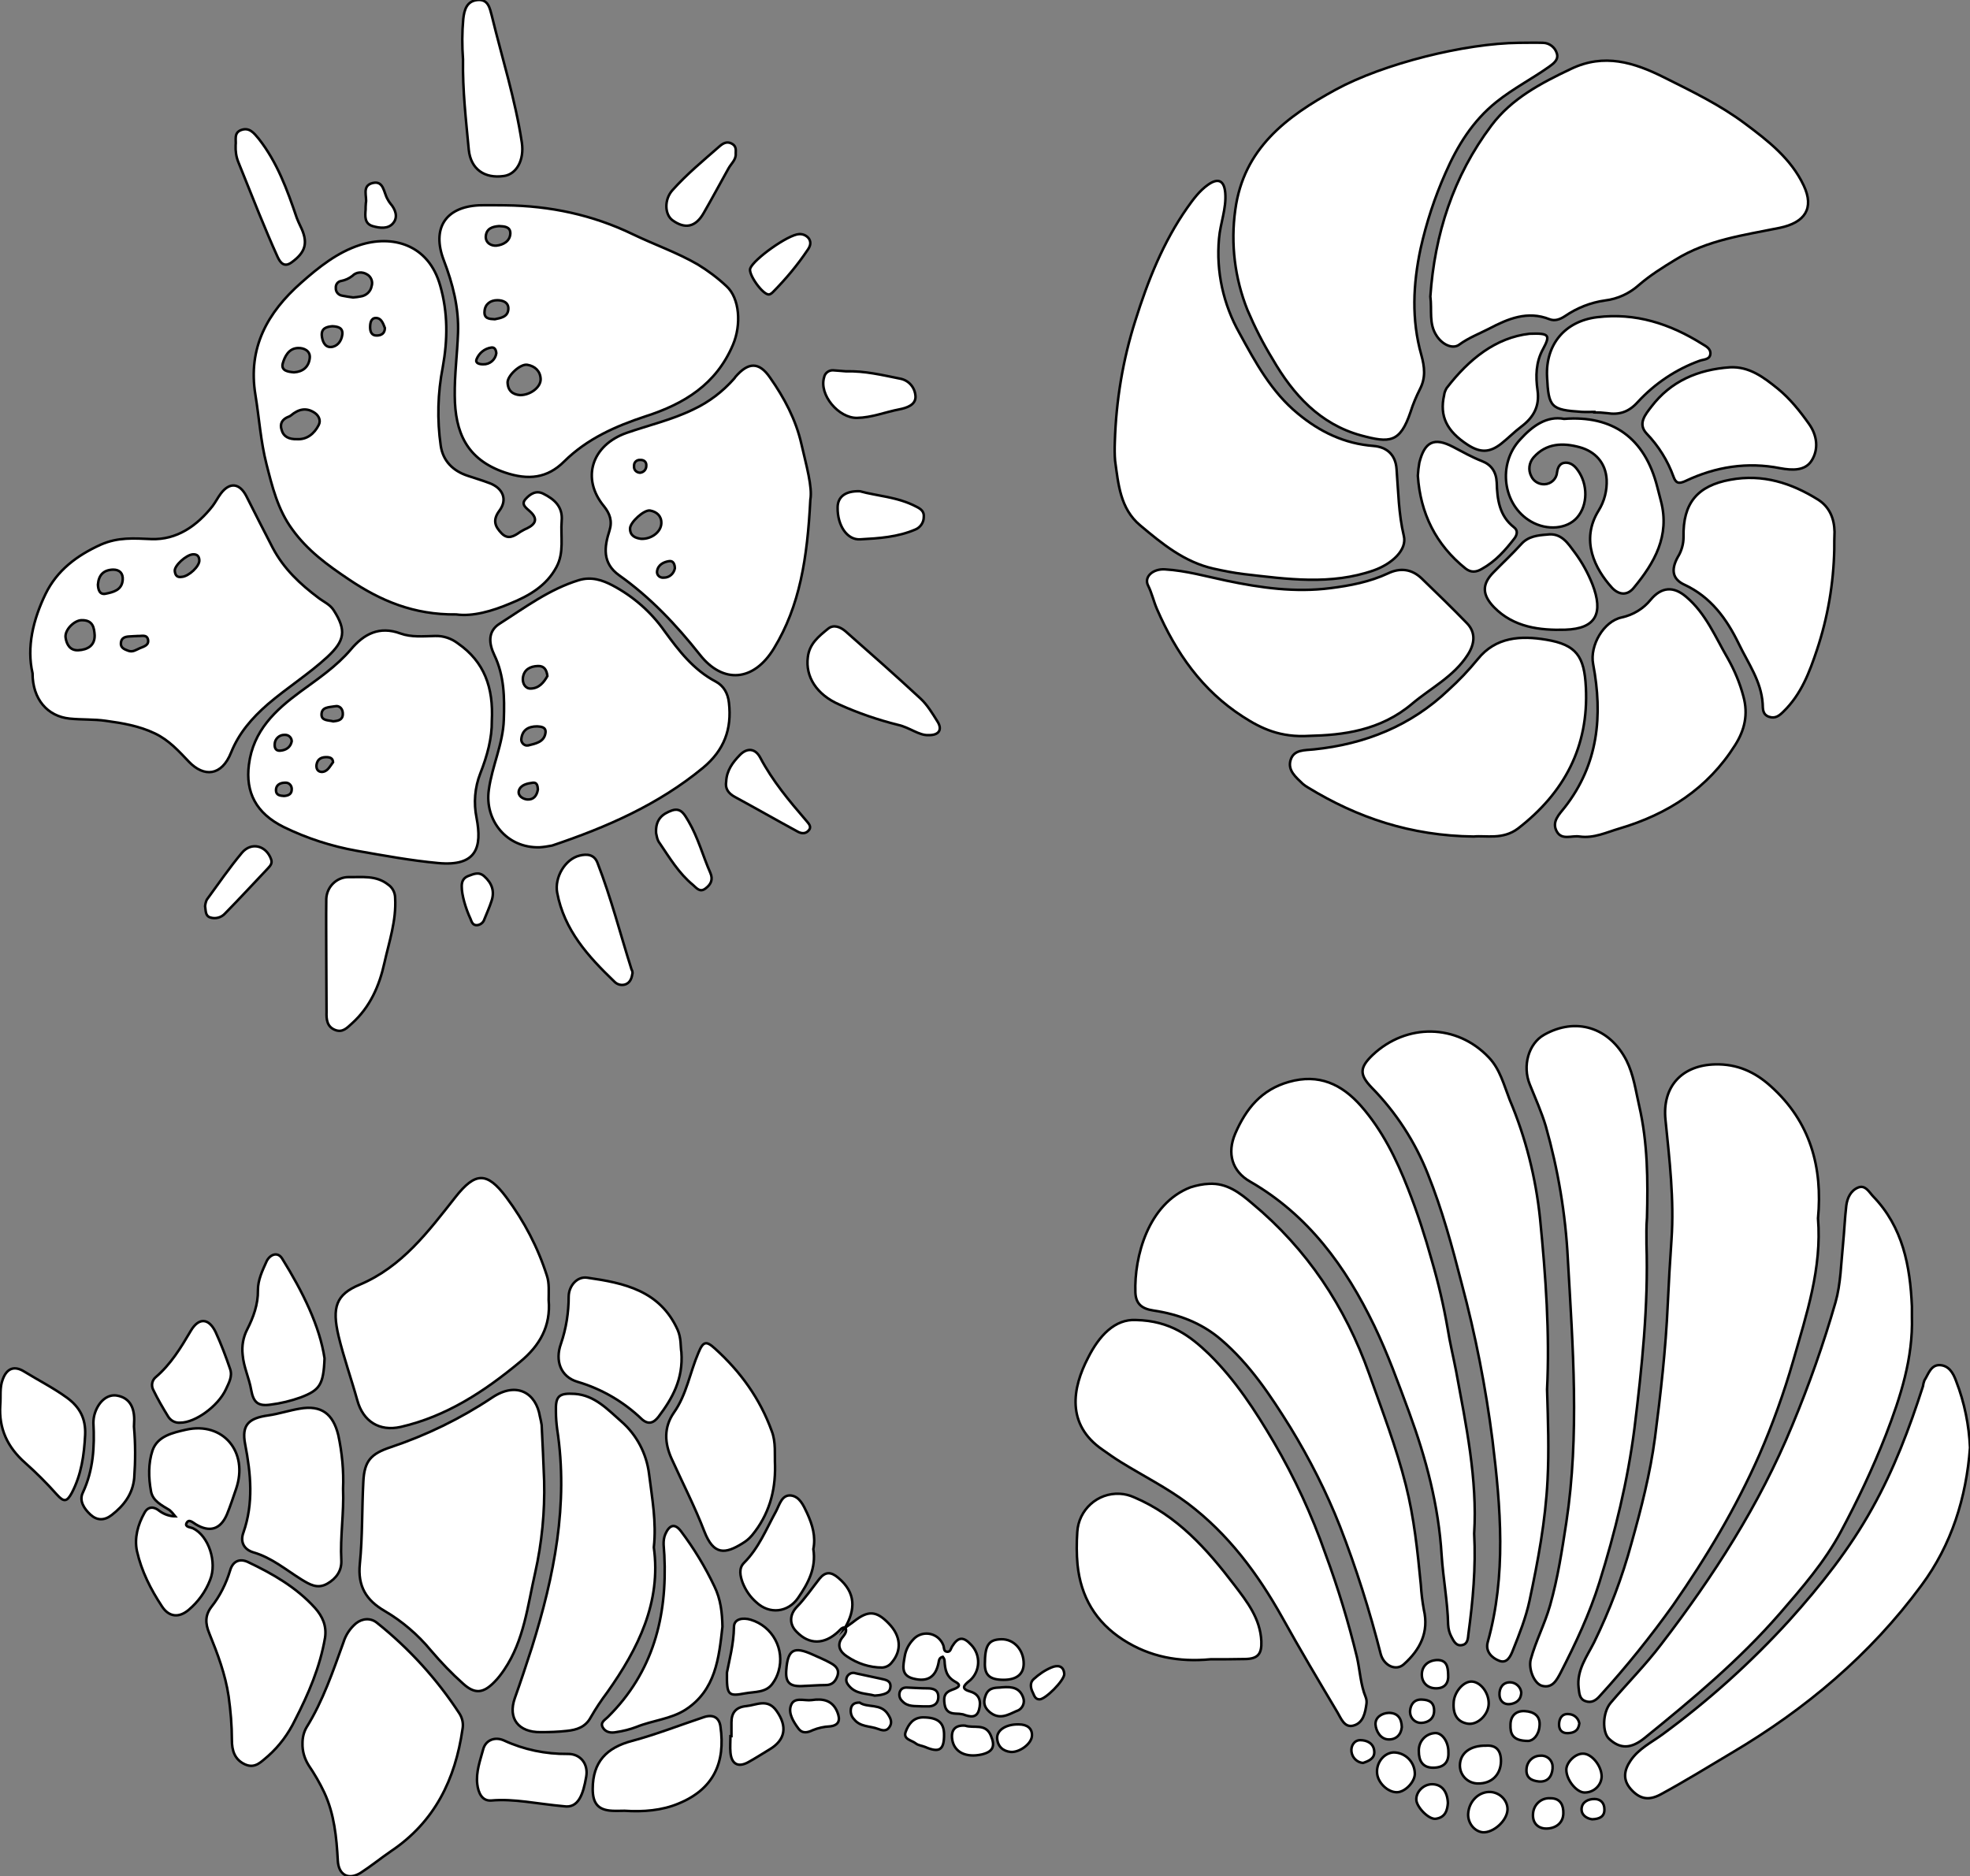 <?xml version="1.0" encoding="utf-8"?>
<!-- Generator: Adobe Illustrator 24.1.0, SVG Export Plug-In . SVG Version: 6.00 Build 0)  -->
<svg version="1.1" id="图层_1" xmlns="http://www.w3.org/2000/svg" xmlns:xlink="http://www.w3.org/1999/xlink" x="0px" y="0px"
	 viewBox="0 0 786.7 749.3" style="enable-background:new 0 0 786.7 749.3;" xml:space="preserve">
<rect x="0" y="0" width="786.7" height="749.3" fill="#808080" stroke="none"/>
<style type="text/css">
	.st0{fill:#FFFFFF;stroke:#000000;stroke-miterlimit:10;}
</style>
<path id="X3FD6FFM2Gra7OT21_8_" class="st0" d="M726,486.6c1.6,20-4.6,38.3-9.9,56.9c-3.7,12.8-8.2,25.3-13.5,37.5
	c-9.3,21.2-21.2,41-34.4,60c-9,12.6-18.7,24.7-29.1,36.1c-1.7,2-3.5,3.2-6,2.3s-2.4-3.3-2.7-5.4c-0.8-7,3.4-12.5,6.2-18.1
	c6.2-12.7,11.2-25.9,14.9-39.5c3.9-13.9,7.5-27.9,9.4-42.2c2.3-17.7,4.3-35.3,5.1-53.2c0.4-8.7,0.9-17.3,1.5-25.9
	c1.1-16-0.8-31.9-2.4-47.8c-1.4-13.4,6.6-21.9,19.9-22.2c8.7-0.2,15.8,3,22.1,8.7C723,448,727.9,466.3,726,486.6z"/>
<path id="X0069A9M2Gra7OT12_5_" class="st0" d="M182.2,245.4c-17,0.2-30.3-5.5-42.9-14c-8.5-5.7-16.5-11.5-22.6-20
	c-5.8-7.9-8-17.1-10.3-26.1s-2.9-18.4-4.4-27.6c-3.1-18.8,4.8-32.9,18.3-44.8c7-6.2,14.4-12.1,23.3-15c12.9-4.2,27.5-0.5,32.2,16.2
	c3.1,10.8,3,21.6,1,32.6c-2,10.3-2.3,20.9-0.8,31.3c0.9,6.2,5,10.1,10.7,12c3,1,6,1.9,8.9,3c5.2,2,7.2,6.5,3.8,11
	c-2.8,3.8-1.7,6.3,0.9,9c2.6,2.7,5.1,1.1,7.5-0.6c0.9-0.5,1.7-1,2.7-1.4c3.6-1.8,4.3-3.9,1.1-6.8c-1.4-1.3-3.7-2.7-1.7-4.9
	c1.8-2,4.2-3.6,7.1-2.1c4.4,2.2,7.8,5.2,7.3,10.8c-0.5,6.2,1.1,12.6-2.1,18.5c-4,7.5-11,11.5-18.4,14.5
	C196.5,244.1,188.8,246.3,182.2,245.4z M118.7,175.4c3.8,0.2,6.8-2.1,8.6-5.7c0.9-1.8,0-3.7-1.6-4.8c-3.4-2.3-6.5-1.5-9.5,1
	c-0.3,0.2-0.5,0.4-0.9,0.5c-2.6,1-3.7,2.8-2.8,5.4C113.2,174.4,115.4,175.5,118.7,175.4z M141,118.8c1.1-0.1,2.1-0.2,3-0.4
	c2.2-0.3,4-1.9,4.4-4.1c0.6-1.8-0.2-3.8-1.8-4.7c-1.9-1.2-4.4-1-5.9,0.6c-1.3,1-2.8,1.7-4.4,2c-1.4,0.2-2.3,1.4-2.2,2.8
	c-0.1,1.6,1.1,2.9,2.6,3.1C138.1,118.4,139.6,118.6,141,118.8z M117.4,148.7c3.5-0.2,5.9-2.1,6.3-5.7c0.3-2.9-2.3-4.1-4.7-4
	c-3.7,0.1-5.3,3.4-6.1,6.2C112.2,148.1,115,148.5,117.4,148.7z M132.7,130.3c-2.3,0.2-4.4,0.8-4.2,3.7c0.2,2.1,1.1,4.7,3.6,4.6
	c2.5-0.1,4.3-2.3,4.6-5S135,130.4,132.7,130.3L132.7,130.3z M153.7,131c-0.7-1.8-1.4-4-3.6-4c-2,0-2.3,2.1-2.3,3.7s0.5,3.4,2.7,3.3
	C152.2,134,153.7,133.2,153.7,131L153.7,131z"/>
<path id="X9966FFM1Gra3Co11_1_" class="st0" d="M571.2,118.4c1.7-24.7,9.1-48,24.4-68.3c8.1-10.8,19.8-16.9,31.8-22.6
	c13.2-6.3,25.1-2.6,37.1,3.4c11.2,5.6,22.4,11,32.4,18.5c9.1,6.8,18.3,13.9,23.4,24.7c4.3,9.1,0.5,14.8-9.6,16.9
	c-14.2,2.9-28.9,4.8-41.6,12.7c-5.1,3.1-10.2,6.3-14.7,10.2c-3.7,3.3-8.4,5.5-13.4,6.1c-5.8,0.8-11.3,3-16.1,6.3c-2,1.3-4,2-6.1,1.2
	c-8.8-3.5-16.6-0.2-24.2,3.8c-3.9,2-8.1,3.6-11.8,6.3c-2.6,2-6.8,0.1-9.1-3.5C570.5,129.3,571.9,124,571.2,118.4z"/>
<path id="X9966FFM1Gra3Co11" class="st0" d="M606.6,17.1c3.2,0,6.3-0.1,9.5,0c2.6,0,4.9,1.8,5.6,4.2c0.8,2.5-1.2,4-3,5.3
	c-6.9,4.9-14.5,8.8-21.1,14.1c-9.5,7.6-15.6,17.5-20.4,28.5c-4.3,9.7-7.6,19.8-9.9,30.1c-3,14.1-3.7,28.4,0.3,42.5
	c1.3,4.7,1.8,9-0.5,13.5c-1.5,3-2.8,6-3.8,9.2c-4.2,12.4-8.3,12.5-19.8,9.4c-16.4-4.5-27.1-16.3-35.3-30.5
	c-3.8-6.2-7.1-12.7-10-19.5c-5.1-12.7-6.8-26.5-4.9-40.1c3.3-24.5,20.5-37.3,40.1-48C552.5,25.4,585,17.3,606.6,17.1z"/>
<path id="X6AA9FFM1Gra4OT29_10_" class="st0" d="M445.2,176.5c0.5-16.5,3.2-32.8,8.2-48.5c5-15.9,11.1-31.3,20.7-45
	c2.4-3.4,4.9-6.8,8.3-9.2c4.1-2.9,6.5-1.7,6.9,3.3c0.5,6.2-2,12.1-2.5,18.2c-1.2,13.1,1.7,26.3,8.2,37.8
	c6.4,11.7,12.7,23.4,23.3,32.1c8.8,7.3,18.6,12,30.1,12.9c5.4,0.4,8.9,3.5,9.3,9.2c0.7,8.9,0.8,17.9,2.9,26.7
	c1.4,5.6-4.7,11.2-12,13.8c-17.2,6-34.5,3.5-51.8,1.5c-4.1-0.5-8.2-1.3-12.2-2.2c-11.6-2.6-20.5-9.9-29.3-17.3
	c-8-6.7-8.7-16.5-10-25.8C445.1,181.6,445.1,179.1,445.2,176.5z"/>
<path id="X0069A9M2Gra7OT12_4_" class="st0" d="M201.8,82c17.8,0.2,34.9,3.8,51,11.6c8.5,4.1,17.5,7.2,25.8,12
	c4.1,2.5,8,5.4,11.5,8.7c5.3,4.8,6,15.4,2.6,23.4c-6.7,15.8-19.4,23.6-35,28.6c-11.8,3.9-23.2,8.9-32.4,18
	c-6.7,6.7-14.3,7.6-23.7,4.4c-15.3-5.2-19.9-16.1-20-30.7c-0.1-8.4,1-16.6,1.3-24.9c0.4-10.2-2.1-19.8-5.7-29.2
	c-4.8-12.6,0.6-21.2,14-21.9C194.8,81.9,198.3,82,201.8,82z M207.7,157.8c4.2,0,8.3-3.2,8.2-6.4c-0.1-3.2-2.3-5.2-5.3-5.7
	c-2.8-0.5-7.9,4.3-7.9,7C202.8,156.1,204.8,157.6,207.7,157.8L207.7,157.8z M199.3,90.3c-2.6,0.2-5,0.9-5.3,4
	c-0.2,2.8,2.3,4,4.3,3.8c2.6-0.3,5.4-1.7,5.5-4.9C203.8,90.5,201.4,90.4,199.3,90.3L199.3,90.3z M197.6,127.5c2.4-0.5,5.2-0.9,5.4-4
	c0.2-2.8-2.3-3.6-4.4-3.6c-2.7,0-4.9,1.5-5.1,4.4C193.2,127.3,195.4,127.4,197.6,127.5L197.6,127.5z M198.2,141.1
	c-0.1-1.3-0.6-2.5-2-2.3c-2.7,0.4-4.9,2.2-5.9,4.7c-0.6,1.6,1.2,2,2.6,2C195.6,145.6,197.8,143.7,198.2,141.1L198.2,141.1z"/>
<path id="X0069A9M2Gra7OT12_3_" class="st0" d="M13,268.9c-2.4-10.4,0.2-21.4,5.2-31.7c4.6-9.4,12.4-15.3,22.1-19.7
	c6.9-3,13.1-2.5,20.1-2.2c10.2,0.4,18.3-5.3,24.5-13.2c1.2-1.6,2.1-3.4,3.3-5c3.5-4.6,7.4-4.2,10.1,0.9c3.5,6.9,7,13.9,10.6,20.8
	c4.5,8.5,11,14.5,18.3,20c2.1,1.6,4.6,2.6,6.1,5c5.1,8,4.4,12.1-2.6,18.6c-7.5,6.9-16.1,12.3-23.8,18.9
	c-6.3,5.5-11.5,11.5-14.6,19.2c-3.8,9.6-10.9,9.9-16.8,3.8c-4.1-4.3-8-8.7-13.7-11.4c-6.3-3-12.9-4.1-19.5-5
	c-4.8-0.7-9.7-0.4-14.5-0.9C19,286.1,13,279.3,13,268.9z M32.6,247.7c-2.9,0-6.9,3.9-6.4,7c0.4,2.7,1.8,5.2,5.1,5
	c3.6-0.2,6.6-1.8,6.5-6C37.6,250.8,37.2,247.6,32.6,247.7z M39.1,233.5c0.1,1.9,0.6,4.2,3.2,3.6c2.9-0.6,6.4-1.4,6.7-5.5
	c0.2-2.6-1.2-4.1-3.8-4.1C41.4,227.6,39.4,229.6,39.1,233.5L39.1,233.5z M72.6,230.4c2.8-0.2,7.2-4.3,7-6.7
	c-0.1-1.6-0.9-2.4-2.6-2.3c-2.7,0.2-7.5,4.6-7.2,6.7C70,229.8,70.7,230.7,72.6,230.4L72.6,230.4z M55.2,254
	c-1.4,0.1-2.6,0.1-3.7,0.2c-1.6,0.1-3,0.6-3.2,2.4c-0.3,2.1,1.3,2.7,2.9,3.3c1.8,0.7,3.2-0.4,4.6-1c1.7-0.7,3.8-1.2,3.3-3.5
	C58.6,253.3,56.5,254.1,55.2,254L55.2,254z"/>
<path id="X3FD6FFM2Gra7OT21_7_" class="st0" d="M482.8,472.8c7.1-0.4,12.3,3.6,17.2,7.8c22,18.3,37.2,41.2,46.8,68.2
	c5.2,14.7,10.8,29.2,14.6,44.3c3.3,13,4.7,26.5,6,39.9c0.2,3.3,0.6,6.6,1.2,9.9c2.1,9-1.5,16-8,21.8c-3.1,2.8-7.9,0.6-9.2-4
	c-4.4-17.3-9.8-34.4-16.3-51.1c-5.4-13.7-12.1-26.9-19.8-39.5c-7.9-12.7-16.1-25.1-27.6-35c-7.9-6.8-17.1-10.2-27.1-11.7
	c-4.7-0.7-7-2.7-7.2-7.2c-0.5-14.2,5.1-35.5,22-42C477.9,473.4,480.4,472.9,482.8,472.8z"/>
<path id="X3FD6FFM2Gra7OT21_6_" class="st0" d="M763.5,525.8c0.5,16.6-4.5,32-10.4,47.3c-5.2,13.3-11.3,26.2-18,38.7
	c-6.5,12.1-15.5,22.4-24.4,32.7c-16.1,18.5-34.9,34.2-53.9,49.6c-5.4,4.4-9.8,4.5-14.2,0.4c-2.8-2.5-2.7-10.5,0.6-14.4
	c6.7-7.9,14-15.2,20.2-23.4c20.8-27.1,39.2-55.6,52.3-87.4c6.7-16.1,12.5-32.5,17.3-49.2c2.1-7.4,2.2-15.4,3-23.2
	c0.5-5.1,0.7-10.3,1.3-15.4c0.4-3.1,1.8-6,4.7-7.2s4.4,1.8,6,3.5c11.9,12.3,14.8,27.8,15.5,44C763.5,523.1,763.5,524.5,763.5,525.8z
	"/>
<path id="X3FD6FFM2Gra7OT21_5_" class="st0" d="M617.8,554.9c0.4,12.8,0.8,24.5,0.2,36.1c-0.8,16.3-3.8,32.3-7.2,48.3
	c-1.5,6.9-4,13.2-6.6,19.7c-1,2.6-2.4,5.5-5.5,4.3c-2.9-1.1-5.6-3.7-4.6-7.4c7.5-26.8,5.2-53.9,1.9-80.8c-2.7-21.1-6.8-42-12.3-62.5
	c-3.8-14.8-7.8-29.5-13.5-43.7c-5.1-12.9-12.7-24.6-22.4-34.5c-5-5.2-4.9-8,0.3-13c13.5-12.8,33.7-12.6,46.5,1
	c4.4,4.6,6,11,8.3,16.9c6.4,15.1,10.4,31.1,12.1,47.4C617.3,509.8,618.9,532.9,617.8,554.9z"/>
<path id="X3FD6FFM2Gra7OT21_4_" class="st0" d="M657.5,496.8c0.8,24.7-1.8,49.2-4.8,73.7c-2.7,21-7.7,41.4-14,61.5
	c-3.9,12.5-9.5,24.4-15.5,36.1c-1.5,2.8-3.2,6.3-7.4,5.2c-3.2-0.9-5.5-6.8-4.5-10.6c2-7.3,5.6-14.1,7.7-21.5
	c3.1-10.9,4.8-22.1,6.5-33.2c5.3-35,2.6-70.1,0.6-105.2c-0.9-17.9-3.9-35.7-8.8-53c-1.7-5.7-4.2-11.2-6.4-16.7
	c-3-7.4-0.5-16.3,5.7-19.8c12.7-7.2,26.1-3,32.9,10.2c2.9,5.8,3.7,12.1,5.1,18.2c3.4,14.7,3.5,29.7,3.1,44.7
	C657.4,489.8,657.5,493.3,657.5,496.8z"/>
<path id="X0069A9M2Gra7OT12_2_" class="st0" d="M215.5,338.4c-13.2,0.4-22-10.8-20.3-22.9c1.3-9.6,5.7-18.4,6-28.1
	c0.3-8.8,0.2-17.5-3.8-25.8c-2.1-4.4-2.8-9.4,2.1-12.5c10.2-6.5,19.9-13.8,31.7-17.4c5-1.5,9.4,0,13.4,2.1
	c8.3,4.4,15.4,10.6,20.8,18.3c5.7,7.8,11.5,15.4,20.4,20.1c3.2,1.7,4.9,4.7,5.3,8.5c1.2,10.5-1.9,18.9-10.3,25.9
	c-17.9,14.8-38.6,23.8-60.3,31.1C218.9,338,217.2,338.3,215.5,338.4z M218.6,270c-0.3-2.5-1.3-4.1-3.8-4c-3.1,0.1-5.6,1.4-6,4.8
	c-0.2,2.2,1,4.3,3.2,4.2C215.3,274.9,217.2,272.5,218.6,270L218.6,270z M214.5,290.1c-3.7,0-5.9,1.6-6.3,4.9
	c-0.2,1.2,0.6,2.4,1.8,2.7c0.3,0.1,0.7,0,1,0c2.8-0.7,6.2-1.3,6.8-4.8C218.3,290.3,216,290.2,214.5,290.1L214.5,290.1z M214.8,315.3
	c-0.1-1.2-0.2-2.9-2-2.7c-2.2,0.3-4.9,0.8-5.6,3.2c-0.5,2,1.5,3.3,3.3,3.5C213.1,319.5,214.4,317.8,214.8,315.3L214.8,315.3z"/>
<path id="X0069A9M2Gra7OT12_1_" class="st0" d="M323.6,199.6c-1.2,23.4-4.2,42.4-14.5,59.3c-8.1,13.4-20.4,14.3-29.6,2.6
	c-9.5-12-19.8-22.9-32.2-31.7c-6.9-4.9-6-11.4-3.9-17.9c1.2-3.9,0.1-6.8-2.2-9.7c-9.2-11.1-4.9-24.4,9-29.3
	c8.9-3.1,18.1-5.2,26.7-9.4c6.2-2.9,11.7-7.1,16.2-12.2c0.2-0.2,0.4-0.5,0.6-0.8c5.1-5.9,9.4-6.1,13.8,0.3
	c5.7,8.1,10.3,16.8,12.5,26.4C322,185.9,324.5,194.6,323.6,199.6z M256,215.2c4.2,0.2,8-2.8,8.1-6.2c0.1-2.9-1.8-4.6-4.5-5.1
	c-2.4-0.4-8,4.7-8,7.2C251.6,214.1,253.8,214.9,256,215.2z M269.5,227c0-1.7-0.7-3.1-2.2-2.9c-2.2,0.3-4.5,1.4-4.9,4
	c-0.2,1.3,0.7,2.4,2,2.6c0.3,0,0.6,0,0.8,0C267.3,230.7,269.1,229.1,269.5,227z M255.7,188.8c1.4-0.2,2.4-1.3,2.4-2.8
	c0.1-1.6-1-2.4-2.5-2.3c-1.3-0.1-2.4,0.9-2.4,2.2c0,0.1,0,0.2,0,0.4c-0.1,1.3,0.9,2.4,2.3,2.5C255.6,188.8,255.7,188.8,255.7,188.8z
	"/>
<path id="X3FD6FFM2Gra7OT21_3_" class="st0" d="M588.7,612.5c0.7,13.5-0.5,26.8-2.3,40c-0.2,1.8-0.2,4-2.4,4.5
	c-2.5,0.6-3.5-1.6-4.4-3.3c-0.8-1.5-1.2-3.1-1.3-4.8c-0.2-9.3-2-18.5-2.6-27.8c-1.2-19.8-6.2-38.6-13-57.1
	c-4.3-11.6-8.5-23.3-13.9-34.5c-11.4-23.6-26.3-44.2-49.6-57.6c-7.2-4.1-9.3-11.3-5.9-19.2c4.3-9.9,10.4-17.5,21.4-20.6
	c12-3.4,21.1,0.9,28.8,9.6c8.5,9.7,14.1,21.1,18.8,33.1c3.7,9.4,6.8,19,9.5,28.7c2.6,8.9,4.7,17.9,6.3,27.1
	c0.9,5.7,2.3,11.4,3.4,17.1C585.5,569.4,590,590.7,588.7,612.5z"/>
<path id="X0069A9M2Gra7OT12" class="st0" d="M196.4,287.9c0.1,6.8-1.8,13.9-4.6,21c-2.2,5.6-2.7,11.8-1.5,17.7
	c2.3,11.9,0,19.5-15.3,18.1c-10.9-1-21.7-3-32.5-4.9c-10.1-1.8-20-5-29.2-9.5c-11.1-5.5-15.3-13.9-13.9-24.9
	c1.7-13.6,10.6-21.8,20.5-29.1c7.1-5.2,14.4-10.1,20.2-16.9c5.2-6.2,11.4-9.5,19.8-6.4c4.4,1.6,9.2,1.1,13.9,1c3.3-0.1,6.5,1,9.1,3
	C193.4,264.3,197.1,274.6,196.4,287.9z M133.1,288.1c1.7-0.2,3.7-0.4,3.8-2.8c0.1-2-1.1-3.7-3.3-3.2c-2.2,0.4-5.2,0.2-5.2,3.3
	C128.4,287.9,131.1,287.6,133.1,288.1z M116.5,296.1c0-1.4-1.1-2.6-2.6-2.6c-0.1,0-0.3,0-0.4,0c-2,0-3.7,1.6-3.8,3.6
	c0,0.1,0,0.1,0,0.2c-0.1,1.5,0.5,2.7,2.3,2.5C114.2,299.6,116,298.5,116.5,296.1L116.5,296.1z M133,304.4c-0.1-1.5-1-1.9-2.3-2
	c-2.2-0.1-3.9,0.6-4.3,3c-0.2,1.5,0.4,2.8,2,2.9C130.8,308.3,131.7,306.1,133,304.4L133,304.4z M113.4,317.9
	c1.7-0.1,3.1-0.7,3.1-2.6c0.1-1.4-0.9-2.6-2.2-2.7c-0.2,0-0.5,0-0.7,0c-1.8,0.1-3.4,0.9-3.4,3C110.2,317.7,112,317.8,113.4,317.9z"
	/>
<path id="X3FD6FFM2Gra7OT21_2_" class="st0" d="M453.7,527.2c13.7,0.3,21.7,6.5,29.1,13.6c10.5,10.3,18.5,22.6,25.9,35.2
	c8.3,14.2,15.2,29.1,20.6,44.6c5,13.5,9.2,27.3,12.6,41.3c1.2,5.3,1.4,10.9,3.5,16c0.3,0.8,0.4,1.6,0.3,2.5
	c-0.5,3.7-1.3,7.8-5.3,8.8c-3.6,0.9-4.9-3-6.3-5.3c-7.5-12.6-15-25.2-22.1-38c-9.8-17.5-21.5-33.2-37.6-45.4
	c-8.4-6.3-17.8-11-26.7-16.5c-2.6-1.6-5-3.3-7.4-5c-14.7-10.1-12-24.8-5.8-36.7C438.9,533.5,445.2,526.7,453.7,527.2z"/>
<path id="XCC0033M1Color7_12_" class="st0" d="M217.3,591.5c0.3,12.3-0.9,24.7-3.6,36.7c-3,13.1-4.4,26.9-12.3,38.6
	c-1.2,1.8-2.5,3.5-4,5c-4.4,4.5-7.8,4.9-12.5,0.6c-4.6-4.1-8.8-8.5-12.8-13.2c-5.2-6.3-11.5-11.7-18.5-15.8
	c-7.4-4.3-10.8-9.9-9.9-18.8c1.1-10.9,0.8-21.9,1.4-32.9c0.4-8.3,3.1-11.1,10.9-13.7c14.3-4.8,27.9-11.4,40.5-19.8
	c10-6.7,17.6-1.7,19.1,7.5c0.3,1.1,0.5,2.3,0.7,3.4C216.7,576.5,217,584,217.3,591.5z"/>
<path id="X6AA9FFM1Gra4OT29_9_" class="st0" d="M522.8,293.9c-11.5,0.7-19.1-2.9-26.5-7.7c-16.3-10.5-26.7-25.5-34.3-43
	c-1.3-3-2-6.3-3.5-9.3c-1.8-3.5,1.9-6.8,6.7-6.5c8.4,0.5,16.4,2.8,24.5,4.5c13.8,2.9,27.5,4.8,41.6,3c7.9-1,15.7-2.5,23-5.9
	c4.8-2.3,9.4-1.8,13.4,2c6.1,5.9,12.2,11.8,18.1,17.9c3.5,3.6,3.3,8.1,0.2,12.8c-5.5,8.5-14.5,13-22,19.3
	C551.2,291.9,536.1,293.6,522.8,293.9z"/>
<path id="X3FD6FFM2Gra7OT21_1_" class="st0" d="M786.7,578.2c-1.5,19.9-7.3,38.7-19.4,55c-20.4,27.7-46.2,49.4-75.8,66.9
	c-9.4,5.6-18.8,11.4-28.4,16.6c-4.7,2.5-8.3,1.9-11.9-2.2c-3.3-3.8-2.6-7.6,0-11.4c3.2-4.7,8.3-7.2,12.7-10.4
	c18.4-13.5,35.4-28.8,50.7-45.6c12.5-13.9,24-28.4,33.1-44.8c8.6-15.4,14.8-31.8,20.2-48.6c0.1-0.8,0.3-1.6,0.6-2.4
	c1.6-2.5,2.5-6.1,6-6.1c3.7,0.1,5.5,3.1,6.7,6.5C784.5,560.2,786.3,569.2,786.7,578.2z"/>
<path id="X6AA9FFM1Gra4OT29_8_" class="st0" d="M588.5,334.1c-25.1-0.3-46.4-7.5-66.2-19.6c-0.7-0.4-1.4-0.9-2-1.4
	c-2.8-2.7-6.2-5.4-4.9-9.6s5.6-3.8,9.3-4.2c20.4-2.1,38.7-9.4,53.7-23.7c4.2-3.8,8.1-7.9,11.7-12.3c7.2-9,17.3-9.5,27.4-7.8
	c12,2,15.2,6.6,15.8,19c1.2,23.7-8.6,42.1-27.1,56.4C600.1,335.5,593.3,333.6,588.5,334.1z"/>
<path id="XFF0033M1Color6_5_" class="st0" d="M219.1,519.2c0.9,10.4-3.5,18.2-11.4,24.7c-14.2,11.8-29.4,21.8-47.7,26
	c-8.5,1.9-15-2.2-17.3-10.6c-2.4-8.6-5.4-17-7.5-25.7c-2.7-11.5-1-16.6,8.4-20.5c16.9-7.1,27.4-21.2,38.2-34.9
	c8-10.2,12.7-10.3,20.4,0c7.1,9.5,12.6,20,16.2,31.3C219.4,512.5,219.1,515.9,219.1,519.2z"/>
<path id="XCC0033M1Color7_11_" class="st0" d="M261.1,618c3,21.9-6.2,40.4-18.6,57.9c-2.4,3.2-4.6,6.5-6.6,10
	c-2.1,3.9-5.6,5-9.5,5.4c-3.5,0.4-7,0.5-10.5,0.5c-8.8,0.1-13.2-5.4-10.3-13.6c2.4-6.7,4.6-13.4,6.8-20.2
	c8.9-28.5,14.7-57.2,10.1-87.2c-0.3-2.3-0.5-4.7-0.5-7c-0.2-6.3,1.2-7.5,7.6-7.1c8,0.6,13.1,6.3,18.5,11c6.2,5.4,10.1,12.9,11.1,21
	C260.4,598.4,262.2,607.9,261.1,618z"/>
<path id="X6AA9FFM1Gra4OT29_7_" class="st0" d="M630.8,334.1c-3.1-0.5-7.1,1.6-9.1-2c-2.2-3.9,1-6.9,3.2-9.7
	c13.4-17.2,15.2-36.6,11.3-57.2c-1.4-7.4,4.2-17.1,11.4-18.6c4.6-1,8.7-3.5,11.6-7.1c4.3-5.1,9.1-5.5,14.2-1.1
	c7.8,6.6,11.6,16,16.6,24.6c2.7,4.8,4.8,9.8,6.2,15.1c2,7.2,0.5,13.5-3.3,19.5c-10.9,17.3-26.9,27.6-46.2,33.3
	C641.6,332.4,636.5,334.9,630.8,334.1z"/>
<path id="XFF0033M1Color6_4_" class="st0" d="M120.8,696.2c0-2.2,0.5-4.4,1.6-6.3c6.6-10.6,10.6-22.5,14.8-34.1
	c0.9-2.9,2.6-5.4,4.9-7.4c2.6-2.1,5.9-2.3,8.4-0.3c12.9,10.3,24,22.5,33,36.3c1.2,1.9,1.6,4.1,1.2,6.2c-2.9,20.1-11.1,37-28.5,48.7
	c-4.1,2.8-8,6-12.2,8.7c-4.9,3-8.8,0.8-9.1-4.9c-0.5-9.3-1.4-18.6-5.4-27.2c-1.8-3.8-3.9-7.4-6.2-10.8
	C121.6,702.4,120.7,699.4,120.8,696.2z"/>
<path id="X6AA9FFM1Gra4OT29_6_" class="st0" d="M732.5,219.4c-0.3,13.7-2.6,27.2-6.9,40.1c-3,9-6.3,17.8-13.4,24.7
	c-1.6,1.6-3.2,2.9-5.7,2.1c-2.7-0.9-2.5-3.2-2.6-5.3c-0.6-9-5.8-16.1-9.5-23.8c-4.9-10.1-11.2-18.8-21.8-23.7
	c-4.7-2.2-5.4-5.9-2.6-11c1.5-2.4,2.3-5.2,2.3-8c-0.3-13.5,5.5-20.5,18.7-22.9c12.9-2.4,24.4,1.3,35.1,8c4.5,2.9,6.4,7.5,6.5,12.8
	C732.5,214.7,732.5,217,732.5,219.4z"/>
<path id="X3FD6FFM2Gra7OT21" class="st0" d="M483.4,662.7c-12.5,1.2-24.2-0.9-34.9-7.8c-11-7.1-16.9-17.2-18.2-30
	c-0.4-4.3-0.4-8.7-0.1-13c0.5-8.9,8.1-15.8,17-15.3c2,0.1,3.9,0.6,5.7,1.4c17.2,7.3,29.1,20.7,40,35c5.1,6.7,10.4,13.4,10.8,22.5
	c0.2,5-1.3,7-6.4,7.1C492.7,662.7,488,662.7,483.4,662.7z"/>
<path id="XFF0033M1Color6_3_" class="st0" d="M129.8,654.1c-2,11.7-6.6,22.4-12,32.9c-2.6,5.4-6.2,10.3-10.7,14.3
	c-2.7,2.2-5.1,5.2-9.2,3.4c-4.2-1.9-5.3-5.5-5.3-9.8c0-5.8-0.5-11.6-1.3-17.4c-1.3-8.8-4.4-17-7.7-25.1c-1.7-4.1-1.7-7.3,0.8-10.6
	c3.4-4.3,5.9-9.3,7.5-14.6c1.1-3.8,3.9-4.8,7-3.4c9.9,4.7,19.4,10.1,26.9,18.4C128.8,645.6,130.5,649.3,129.8,654.1z"/>
<path id="XFF0033M1Color6_2_" class="st0" d="M309.5,585.4c0.2,10.3-2.5,19.7-9.2,27.8c-1.1,1.3-2.3,2.3-3.8,3.2
	c-6.9,4.3-11.5,4.8-15.2-4.7c-3.8-9.9-8.7-19.4-13.1-29.1c-2.8-6.2-3.2-12.5,0.9-18.4c5.1-7.2,6.4-16,9.8-23.9
	c1.9-4.6,3.1-4.9,6.6-1.7c10.2,9.2,18,20,22.7,33C309.9,576,309.3,580.8,309.5,585.4z"/>
<path id="XCC0033M1Color7_10_" class="st0" d="M137,594.6c0.4,9.7-1.2,19.1-0.7,28.6c0.2,4-1.9,7.2-5.6,9.3c-4,2.3-7.2,0.2-10.2-1.6
	c-6.3-3.9-12-8.8-19.3-10.9c-3.7-1.1-5.4-4.1-4-7.9c4.1-11.7,3-23.4,0.7-35.3c-1.5-7.7,1.4-10.4,9.2-11.5c4.2-0.6,8.4-2,12.6-2.7
	c8.6-1.5,13.3,2,15.4,10.6C136.6,580.2,137.3,587.4,137,594.6z"/>
<path id="X6AA9FFM1Gra4OT29_5_" class="st0" d="M624.6,167.3c19.3-1.5,32.2,7.5,37.2,27.1c0.5,1.9,1,3.9,1.5,5.8
	c3.6,13.8-2.6,24.6-10.9,34.6c-2.7,3.3-6.1,2.7-8.7-0.1c-6.7-7.4-12.7-18.9-5.3-30.8c2.3-3.7,3.4-8,3.2-12.4
	c-0.4-6.7-4.6-11.2-10.8-12.9c-6.6-1.8-13.3-1.7-18.4,4.1c-1.8,2.1-2.2,5-0.9,7.5c0.9,2,3,3.3,5.3,3.2c2.6-0.1,4.8-2.1,5-4.8
	c0.3-2.1,1.2-3.7,3.3-3.8s3.7,1.2,4.9,2.9c4.2,5.7,4.1,14.1-0.2,19c-4,4.6-12,5.3-18.4,1.6c-11.3-6.5-13.5-23-4.3-32.8
	C612,170.1,617.7,166,624.6,167.3z"/>
<path id="X6AA9FFM1Gra4OT29_4_" class="st0" d="M690.8,146.7c7.8-0.4,13.5,4,19.1,8.5c4.9,4,8.9,9,12.5,14.1
	c3.3,4.6,3.9,10.1,1.1,14.6c-2.6,4.2-7.7,4-12.6,3.1c-13.1-2.6-25.8-0.6-37.8,5.1c-2.8,1.3-3.9,0.8-4.8-1.7
	c-2.3-6.4-6-12.3-10.7-17.2c-3.8-4-0.4-7.8,1.8-10.7C667.2,152.2,678.1,147.6,690.8,146.7z"/>
<path id="XCC0033M1Color7_9_" class="st0" d="M70,605.6c-0.7-0.9-1.5-1.8-2.3-2.5c-3.1-1.9-6.7-3.6-7.4-7.5
	c-1-5.4-1.1-11.2,0.6-16.3c2-5.8,8.2-7.1,13.4-8.3c14.8-3.3,25,8.9,20,23.6c-1.2,3.5-2.3,6.9-3.7,10.3c-2.6,6-6.9,7.2-12.4,3.9
	c-1.3-0.8-2.8-2.3-3.7-0.5c-0.8,1.6,1.5,1.6,2.6,2.1c6.2,3,9.7,13.5,6.8,20.6c-1.8,4.7-4.8,8.8-8.6,12c-3.8,3.2-7.8,2.9-10.6-1.4
	c-4.5-6.8-8.2-14.1-10-22.1c-1.1-5.2,0.3-10.5,3-15.3c1.5-2.8,4-2.4,5.9-0.8C65.5,604.8,67.7,605.6,70,605.6z"/>
<path id="XFF0033M1Color6_1_" class="st0" d="M272.1,540c0.8,10.8-3.6,18.5-9.1,25.8c-1.9,2.5-4.1,3.4-6.8,0.9
	c-7.2-6.9-16-12-25.5-14.8c-6.9-2-9.1-8.5-6.7-15.2c2.1-6.1,3.1-12.5,3.1-19c0.1-4.1,3.3-8,7.4-7.4c14.7,2.1,29,5.1,36.1,20.8
	C272.1,534.5,271.7,537.8,272.1,540z"/>
<path id="XCC0033M1Color7_8_" class="st0" d="M288.5,649.7c-1.4,12.5-2.7,25.3-14.7,33.1c-5.9,3.8-13.2,4.3-19.6,6.9
	c-2.6,1-5.4,1.7-8.2,2.1c-2,0.4-4.2,0.1-5.3-1.9s0.9-3,2-4.1c18.1-17.9,23.8-40.1,22.6-64.7c-0.1-2.8-0.8-5.6,0.4-8.4
	c1.5-3.4,3.6-4.6,6.2-1.2c5.2,6.9,9.7,14.3,13.4,22.1C287.8,638.7,288.4,644.1,288.5,649.7z"/>
<path id="X6AA9FFM1Gra4OT29_3_" class="st0" d="M636.7,164.5c-1.7,0-3.3,0.1-5,0c-12.4-0.8-13.3-1.8-13.9-14.1
	c-0.6-12.9,7.2-22.1,19.9-23.7c15.4-1.9,29.2,2.6,42.1,10.7c1.5,0.9,3.5,1.9,3.2,4.1s-2.7,2-4.3,2.6c-9.4,3.4-17.9,9.1-24.7,16.5
	c-3.5,3.9-7.3,5.2-12.3,4.4c-1.7-0.2-3.3-0.3-5-0.3L636.7,164.5z"/>
<path id="XFF0033M1Color6" class="st0" d="M249.4,723.2c-1.7,0-3.3,0.1-5,0c-5.6-0.3-7.7-3-7.7-8.7c0-10.8,5.5-16.5,15.7-19.2
	c9.7-2.6,19.1-6.3,28.7-9.5c3.6-1.2,6.1,0.1,6.6,3.7c2.1,14.5-2.8,25.1-16.7,30.8C264.4,723.1,256.8,723.7,249.4,723.2z"/>
<path id="XCC0033M1Color7_7_" class="st0" d="M129.6,542.5c-0.4,10.7-2,12.7-9.5,15.6c-3.9,1.4-8,2.4-12.1,2.9
	c-5,0.7-6.8-0.9-7.7-5.9c-0.8-4.7-3-9.1-3.4-14c-0.4-3.5,0.2-7,1.8-10.1c2.5-4.9,4.4-10.1,4.3-15.7c0-4.2,1.8-7.8,3.4-11.4
	c1.2-2.7,4.4-4.3,6.3-1.2C120.9,515.9,127.7,529.7,129.6,542.5z"/>
<path id="XE79CFFM2Gra2OT17_13_" class="st0" d="M130.3,382.4c0-7.8-0.1-15.6,0-23.4c0.2-4.8,4.1-8.7,8.9-8.7c5.4,0.1,11-0.8,15.8,3
	c1.8,1.2,2.8,3.3,2.8,5.4c0.5,9-2.4,17.4-4.3,25.9c-2,9.1-5.7,17.6-12.9,24.1c-2,1.8-3.8,3.9-6.9,2.6s-3.4-4.1-3.3-7.1
	C130.4,397,130.3,389.7,130.3,382.4L130.3,382.4z"/>
<path id="X6AA9FFM1Gra4OT29_2_" class="st0" d="M566.2,190c0.1-1.8,0.3-3.5,0.6-5.2c2.1-8.4,5.9-10.3,13.5-6.3
	c3.8,2,7.5,4.1,11.6,5.7c3.6,1.4,5.6,4.2,5.8,8.5c0.2,6.7,1,13.3,6.9,17.9c1.6,1.2,1.3,2.9,0.2,4.4c-3.7,4.8-7.6,9.2-13,12.2
	c-2.2,1.3-4.3,1.6-6.5-0.1C573.3,217.5,567.2,204.9,566.2,190z"/>
<path id="X6AA9FFM1Gra4OT29_1_" class="st0" d="M610.8,133.3c7.9-0.3,8.4,0.5,5.4,6.1c-2.9,5.2-3,10.9-2.2,16.5
	c0.9,6.4-1.6,10.8-6.5,14.5c-2.8,2.1-5.2,4.6-8,6.8c-4.6,3.6-8.3,3.7-13.3,0.5c-8.5-5.5-11.4-11.5-9.5-19.9c0.1-1,0.5-1.9,1-2.8
	C586.6,143.4,597.4,134.8,610.8,133.3z"/>
<path id="X6AA9FFM1Gra4OT29" class="st0" d="M617.8,213.5c5.8-0.8,8.4,3.6,11.1,7.2c2.9,3.9,5.2,8.1,7,12.6
	c4.5,11.6,1.5,17.8-10.8,18.2c-10.1,0.3-20.6-0.9-28.5-9c-4.6-4.8-5-9-0.3-13.8c3.7-3.8,7.6-7.4,11.2-11.4
	C610.3,214.2,614,213.8,617.8,213.5z"/>
<path id="XE79CFFM2Gra2OT17_12_" class="st0" d="M184.9,23.7c-0.4-5.4-0.4-10.7,0.1-16.1c0.4-3.7,1.4-7.2,5.7-7.6s4.9,3.3,5.7,6.3
	c4.1,16.9,9.4,33.5,12,50.7c1,6.9-2.1,12.6-7.2,13.3c-7.7,1.1-13.2-2.7-14-10.5C186.1,48,184.7,36.1,184.9,23.7z"/>
<path id="XCC0033M1Color7_6_" class="st0" d="M0.1,561.2c0.3-3.4-0.3-7,1-10.3c1.6-4.4,4.6-5.6,8.6-3.1c5.7,3.5,11.6,6.5,17,10.4
	c5.2,3.8,7.6,8.4,7.3,14.9c-0.4,8-1.5,15.8-5.3,23.1c-2,3.7-3.2,3.8-6,0.7c-4-4.5-8.2-8.7-12.7-12.7C3,578-0.5,570.6,0.1,561.2z"/>
<path id="XE79CFFM2Gra2OT17_11_" class="st0" d="M370.8,293.6c-3.8,0.2-7.6-3.1-12.2-4.1c-8-2-15.9-4.7-23.4-8.1
	c-9.2-4-13.6-11.2-12.6-18.9c0.6-5.4,4.4-8.4,8.1-11.4c2.2-1.8,4.9-0.7,6.9,1c10.1,8.9,20.2,17.8,30,26.9c2.7,2.5,4.8,6,6.8,9.2
	C376.4,291.4,375,293.7,370.8,293.6z"/>
<path id="XCC0033M1Color7_5_" class="st0" d="M225.2,721.4c-11.1-1-19.9-3.1-29-2.3c-3.8,0.3-5.2-3.2-5.6-6.5
	c-0.6-4.9,1.2-9.6,2.4-14.1c1-3.5,4.6-5,8.2-3.4c8,3.7,16.7,5.5,25.5,5.4c5.1-0.1,8.3,4,7.4,9.1C232.9,716.6,231,722.3,225.2,721.4z
	"/>
<path id="XCC0033M1Color7_4_" class="st0" d="M324.8,618.7c1.2,7.6-2.1,13.7-6.1,19.5c-4,5.8-11.4,6.7-16.7,1.7
	c-2.4-2.1-4.2-4.7-5.4-7.7c-1-2.7-1.7-5.8,0.5-8c5.9-5.9,8.9-13.5,12.8-20.6c1.4-2.6,2.3-6.8,6.1-6.3c3.3,0.5,4.8,3.8,6.3,7
	C324.5,609.1,325.8,613.7,324.8,618.7z"/>
<path id="XE79CFFM2Gra2OT17_10_" class="st0" d="M252.6,388.6c-0.3,1.9-0.8,3.7-2.7,4.5c-1.6,0.6-3.4,0.2-4.6-1.1
	c-10.4-10-20-20.5-22.8-35.5c-1.1-6,3.1-13.4,9-14.8c2.9-0.7,5.8-0.5,7.1,2.9c5.4,13.9,9.1,28.4,13.6,42.6
	C252.5,387.7,252.6,388.2,252.6,388.6z"/>
<path id="XCC0033M1Color7_3_" class="st0" d="M72,568.2c-2.1,0.2-4-0.9-5-2.7c-2.1-3.4-4.1-6.9-5.8-10.4c-0.9-1.7-0.5-3.8,0.9-5
	c6.1-5.2,10.1-11.8,14.1-18.6c3.2-5.4,7.2-5.1,9.9,0.5c2.2,4.8,4.1,9.8,5.8,14.8c1,2.9-0.5,5.5-1.7,8.1
	C87.1,561.6,78,568.2,72,568.2z"/>
<path id="XCC0033M1Color7_2_" class="st0" d="M53.5,569.8c0.6,6.8,0.6,13.6,0.1,20.5c-0.6,6.4-4.1,11-9,14.8c-3,2.3-5.9,2.2-8.5-0.2
	s-4.6-5.6-3-8.8c4.2-9,4.7-18.3,4.2-27.8c0-1.3,0.2-2.7,0.6-3.9c1.6-4.9,5.2-7.7,8.9-7c4.5,0.8,6.8,4.1,6.8,9.6L53.5,569.8z"/>
<path id="XE79CFFM2Gra2OT17_9_" class="st0" d="M94.1,58c0.3-2-0.9-5,2.3-6.1c3.2-1.1,5,1.2,6.9,3.5c7.4,9.4,11.4,20.4,15.2,31.6
	c0.4,1.1,0.9,2.1,1.4,3.2c3.3,6.6,2.3,10.5-3.6,14.7c-2.9,2-4.4-0.1-5.4-2.2c-2.6-5.7-5-11.5-7.4-17.3c-2.8-6.8-5.5-13.8-8.3-20.6
	C94.3,62.6,94,60.3,94.1,58z"/>
<path id="X990000M2Color5_9_" class="st0" d="M376.5,661.7c-1.5,0.4-1.5,1.4-1.7,2.4c-1.1,5.6-4.3,7.8-10.1,6.3
	c-5.1-1.3-4-5.2-3.4-8.9c0.4-2.5,1.6-4.8,3.3-6.6c2.6-3,7.1-3.3,10.1-0.7c0.9,0.8,1.6,1.8,2,2.9c0.4,1,0,2.6,1.7,2.6
	c1.2,0,1.3-1.3,1.8-2.1c2.4-3.9,4.5-4.1,7.7-0.6c3.8,4,3.6,10.4-0.5,14.1c-0.1,0.1-0.3,0.2-0.4,0.3c-2.2,1.8-3.3,3.1,0.5,4.2
	c3.8,1.1,4.3,4.1,3.5,7.1c-0.9,3.7-3.7,3-6.4,2c-1-0.2-2-0.3-3-0.3c-2.4-0.1-4-1-4.4-3.8c-0.4-2.8-0.1-4.5,2.7-5.6
	c1.3-0.5,4.9-1.5,1.8-3.2c-3.9-2.1-4.3-5-4.5-8.5C377.2,662.8,376.9,662.2,376.5,661.7z"/>
<path id="XE79CFFM2Gra2OT17_8_" class="st0" d="M337.8,148.3c7.6-0.2,14.5,1.5,21.5,2.9c3.6,0.6,6.2,3.6,6.3,7.3
	c0,3.2-3.4,4.4-6.5,5c-5.7,1.1-11,3.3-16.9,3.4c-7.3,0.1-15.2-9.2-13.1-16.2c0.3-1.7,1.9-2.9,3.6-2.8
	C334.5,148,336.3,148.2,337.8,148.3z"/>
<path id="XE79CFFM2Gra2OT17_7_" class="st0" d="M343.4,196.2c6.7,1.9,15.1,2.2,22.6,6.2c1.8,0.9,3.1,1.9,2.9,4.1
	c0,2.2-1.4,4.2-3.4,5c-7,3-14.5,3.5-21.9,3.9c-5.3,0.4-9.2-5.5-9.1-12.7C334.5,198.5,337.5,196,343.4,196.2z"/>
<path id="X990000M1Color8_3_" class="st0" d="M290.3,668c0.9-4.8,2.7-11.3,2.8-18.2c0-3.4,3.8-3.8,6.7-2.9
	c8.7,2.6,13.7,11.8,11.1,20.6c-0.5,1.8-1.3,3.4-2.4,4.9c-2.6,3.7-7.1,3.2-10.9,3.9C290.7,677.6,290.2,677,290.3,668z"/>
<path id="XE79CFFM2Gra2OT17_6_" class="st0" d="M290,312.1c0.2-4.4,2.6-7.6,5.4-10.5c2.9-3,6.2-2.8,8.2,1
	c4.9,9.3,11.6,17.3,18.4,25.2c0.9,1.1,2.3,2.4,0.9,3.9c-1.3,1.5-3.1,1.2-4.6,0.3c-8.3-4.5-16.5-9.2-24.8-13.7
	C290.9,316.9,289.5,315,290,312.1z"/>
<path id="XE79CFFM2Gra2OT17_5_" class="st0" d="M293.8,61.3c0.2,2.5-1.8,4-2.9,6c-3.3,5.9-6.5,11.9-9.9,17.8
	c-3.2,5.6-7.4,6.5-12.4,2.9c-3.2-2.3-3.4-8.3-0.1-12c5.8-6.5,12.5-12,19-17.7c1.3-1.1,2.8-1.9,4.6-1S293.9,59.5,293.8,61.3z"/>
<path id="X990000M2Color5_8_" class="st0" d="M337.6,650c-1.4-0.2-2,0.9-2.9,1.7c-5.5,5.1-11.5,5.3-16.6,0c-3.1-3.1-2.7-7,0.1-9.9
	c3.4-3.5,6.1-7.5,9-11.2c2.4-3,4.7-2.9,7.6-0.4c7,5.9,6.9,12.6,2.6,20L337.6,650z"/>
<path id="X990000M1Color8_2_" class="st0" d="M292.1,693.4c0-1.8,0-3.7,0-5.5c0-3.9,1.8-6.1,5.9-6.5s8.5-3.2,12.1,1.9
	c4.4,6.2,3.6,11.6-2.8,15.4c-2.8,1.7-5.6,3.5-8.5,5.1c-4,2.2-6.7,0.8-7.1-3.9c-0.2-2.1,0-4.3,0-6.5L292.1,693.4z"/>
<path id="XE79CFFM2Gra2OT17_4_" class="st0" d="M262,332.7c-0.3-5.6,2.7-7.7,6.3-9c3.8-1.3,5.1,1.8,6.7,4.4
	c3.8,6.5,5.7,13.8,8.7,20.6c1.1,2.6,0.2,4.5-1.9,6.1c-2.3,1.8-3.6-0.1-5.1-1.4c-5.6-4.6-9.3-10.8-13.3-16.7
	C262.4,335.5,262.2,333.5,262,332.7z"/>
<path id="X990000M1Color8_1_" class="st0" d="M337.5,650.1c1.2-0.9,2.5-1.7,3.6-2.6c5.6-4.4,8.9-4.2,13.8,0.9
	c4.9,5,5.3,10.8,1.2,15.6c-0.9,1.2-2.3,1.9-3.8,2c-5,0-9.9-1.6-14-4.4c-2.7-1.7-4.6-4.6-1.6-8c0.8-1,1.6-2.2,0.9-3.6L337.5,650.1z"
	/>
<path id="XE79CFFM2Gra2OT17_3_" class="st0" d="M81.9,361.9c0.1-0.9,0.3-1.8,0.7-2.6c4.6-6.3,9-12.7,14-18.7
	c3.8-4.5,9.8-2.9,11.7,2.7c0.5,1.6-0.4,2.5-1.3,3.5c-5.7,6-11.3,12.1-17.1,18c-1.5,1.7-3.9,2.3-6,1.6
	C82,365.8,82.2,363.8,81.9,361.9z"/>
<path id="XE79CFFM2Gra2OT17_2_" class="st0" d="M319.1,93.5c1.6-0.1,3.1,0.6,4,1.9c1,1.7,0.3,3.2-0.7,4.6
	c-3.9,5.8-8.4,11.2-13.3,16.2c-0.6,0.6-1.2,1.3-2,1.4c-2.4,0.3-8.4-8.1-7.5-10.4C301,103.5,314.7,93.7,319.1,93.5z"/>
<path id="XCC0033M1Color7_1_" class="st0" d="M314,666.9c0.6-8.1,3-9.5,10.5-6.1c2.4,1.1,4.9,2.1,7.2,3.4c2,1.1,3.6,2.5,2.7,5.2
	c-0.8,2.2-2.1,3.6-4.7,3.6c-3.2,0-6.3,0.3-9.5,0.4C315.2,673.6,313.6,671.8,314,666.9z"/>
<path id="X990000M1Color8" class="st0" d="M400.8,670.9c-5.4,0-7.5-1.8-7.5-6.2c0-7.7,1.5-9.9,6.6-10s9,4.4,8.9,9.9
	C408.7,668.7,405.9,670.9,400.8,670.9z"/>
<path id="X78D111M2Color15_10_" class="st0" d="M593.4,697.2c4.1-0.3,6,1.9,6,6.2c-0.1,5.4-3.7,9-9.2,8.9c-3.9,0-7.1-3.1-7.2-7
	c0-0.1,0-0.2,0-0.3C583.1,700.2,587.1,697.1,593.4,697.2z"/>
<path id="XCC0033M1Color7" class="st0" d="M324.1,679c4.6-0.7,8.4,0.1,10.3,4.8c1.2,3,0.8,5.3-3,5.7c-2.3,0.1-4.6,0.6-6.8,1.5
	c-2.1,1-4.2,1.5-5.8-0.7c-2-2.7-4-6-3-9C317,677.5,321.2,679.4,324.1,679z"/>
<path id="X376600M2Color16_5_" class="st0" d="M586.3,724.4c0.3-5.1,4.4-9,9-8.7c3.9,0.3,6.9,3.6,6.7,7.2c-0.3,4.4-5.6,9.1-9.8,8.9
	C588.8,731.5,586.1,728.1,586.3,724.4z"/>
<path id="XE79CFFM2Gra2OT17_1_" class="st0" d="M184.4,354.3c-0.1-2,0.5-3.6,2.5-4.4c2.2-0.8,4.3-1.9,6.5,0.1c3,2.7,4.2,5.9,2.9,9.8
	c-0.8,2.5-1.9,4.9-2.9,7.4c-0.4,1.3-1.6,2.2-2.9,2.3c-1.7,0.1-2.1-1.2-2.6-2.5C185.8,362.5,184.4,357.2,184.4,354.3z"/>
<path id="X78D111M2Color15_9_" class="st0" d="M565,708.3c0.1,3.3-3.9,7.5-7.2,7.5c-3.8,0-7.9-4.1-7.9-8.1c-0.1-4,2.9-7.6,6.6-7.8
	C561.1,699.9,564.9,703.6,565,708.3C564.9,708.3,564.9,708.3,565,708.3z"/>
<path id="X376600M2Color16_4_" class="st0" d="M580.5,680.1c0.1-4,3.7-8.6,7.2-8.5s6.9,4.4,6.8,8.9c-0.1,4.3-4.4,8.6-8.5,7.9
	C582.1,687.7,580.2,684.9,580.5,680.1z"/>
<path id="X78D111M2Color15_8_" class="st0" d="M639.6,709.5c-0.1,3.6-3.2,6.5-6.9,6.4c0,0-0.1,0-0.1,0c-3.2-0.2-7.1-5.1-7.1-9.1
	c0-2.9,3.5-6.4,6.5-6.4C635.5,700.2,639.6,705.2,639.6,709.5z"/>
<path id="XE79CFFM2Gra2OT17" class="st0" d="M146.1,81.1c0.6-2.4-1.8-6.9,2.7-8s4.4,3.9,6,6.5c0.3,0.6,0.7,1.2,1.1,1.7
	c2,2.3,3.1,5.3,1.2,7.7c-2,2.6-5.5,2.1-8.3,1.3c-3.3-1-3-4-2.8-6.6C146,82.9,146,82.3,146.1,81.1z"/>
<path id="X990000M2Color5_7_" class="st0" d="M385.4,689.2c3.5,1.2,8.2-1.1,10.3,4c1.8,4.2,0.9,6.4-3.6,7.5
	c-6.2,1.4-10.9-0.8-11.8-5.7C379.6,691,381.4,688.9,385.4,689.2z"/>
<path id="X990000M2Color5_6_" class="st0" d="M377,692.5c0.1,6.4-1.8,7.7-7.6,5.2c-1.2-0.5-2.7-0.6-3.7-1.4c-1.6-1.3-5.2-1.6-4-4.7
	c1.1-2.9,2.9-5.6,6.8-5.7C374.3,685.9,376.9,687.8,377,692.5z"/>
<path id="X990000M2Color5_5_" class="st0" d="M400.1,673.9c4.4-0.4,7.2,0.4,8.5,4.1c0.8,2.1-0.3,4.5-2.4,5.3c0,0-0.1,0-0.1,0
	c-3.6,1.6-7.1,3.8-11.1,0.3c-2.3-2.1-2.3-4.2-1.3-6.7C395.1,673.5,398.3,674.2,400.1,673.9z"/>
<path id="X78D111M2Color15_7_" class="st0" d="M578.4,699.9c0.2,3.8-1.7,6.1-6.1,6.1c-4.3,0-5.7-2.9-5.7-6.5
	c-0.2-3.7,2.4-6.9,6.1-7.3C575.7,691.7,578.5,695.5,578.4,699.9z"/>
<path id="X376600M2Color16_3_" class="st0" d="M578.2,720.1c-0.2,2.7-0.9,5.8-4.9,6.3c-2.8,0.3-7.5-4.6-7.7-7.5
	c-0.2-3.2,2.8-6.3,6.3-6.3C575.6,712.6,578,715.3,578.2,720.1z"/>
<path id="X990000M2Color5_4_" class="st0" d="M343.3,680c3.2,2.2,8.3,0.2,11.2,4.5c1.2,1.8,2,3.5,0.6,5.4c-1.2,1.7-2.9,1.2-4.5,0.6
	c-3.1-1.2-7-0.7-9.5-3.8c-1.3-1.3-1.7-3.3-1.1-5C340.6,680.4,341.6,680,343.3,680z"/>
<path id="X990000M2Color5_3_" class="st0" d="M412.1,693.1c0,3.3-5,6.9-8.5,6.6c-3.1-0.3-5.2-2.2-5.4-5.5c-0.1-3.2,3.5-5.6,8.6-5.5
	C410.2,688.7,412.2,690.3,412.1,693.1z"/>
<path id="X78D111M2Color15_6_" class="st0" d="M619.2,718.2c4.1,0,5.2,3,5.1,6.1c-0.1,4-3.3,6-6.8,6c-3.2,0-5.6-2.1-5.3-5.9
	c0.2-3.6,3.2-6.4,6.8-6.2C619,718.2,619.1,718.2,619.2,718.2z"/>
<path id="X376600M2Color16_2_" class="st0" d="M610.2,695.3c-6.4,0-7.1-3.1-7-6.4c0-3.6,2.2-5.7,5.7-5.5s6.3,1.8,5.9,5.9
	C614.5,693.1,612.2,695.3,610.2,695.3z"/>
<path id="X990000M2Color5_2_" class="st0" d="M349.3,677.2c-3.4-0.9-7.3-0.6-10-3.6c-1.1-1.2-1.8-2.4-1-4c0.7-1.2,2.1-1.8,3.4-1.3
	c3.4,0.7,6.8,1.5,10.2,2.2c1.8,0.4,3.8,0.7,3.7,3.1c-0.1,2.3-1.9,2.9-3.8,3.3C351,677.1,350.2,677.1,349.3,677.2z"/>
<path id="X990000M2Color5_1_" class="st0" d="M425,668.6c0,2.6-7.6,10.2-9.9,10.1c-1.7,0-2.1-1.5-2.6-2.6c-1-1.9-1.3-4.1,0.3-5.5
	c2.1-1.9,4.4-3.5,7-4.6C422.3,664.9,424.8,665.2,425,668.6z"/>
<path id="X990000M2Color5" class="st0" d="M368.4,681.5c-3-0.2-5.9,0.3-8.1-2.1c-1-0.9-1.4-2.3-1-3.6c0.5-1.5,1.7-1.9,3.1-1.8
	c2.6,0.1,5.3,0.3,7.9,0.3c2.4,0,4.4,0.6,4.4,3.4s-1.9,4-4.6,3.8C369.5,681.5,368.8,681.5,368.4,681.5z"/>
<path id="X78D111M2Color15_5_" class="st0" d="M578.3,668.6c0.3,3.6-1.3,5.7-4.8,5.7s-5.8-2.4-5.7-5.7c0.1-3.2,2.4-5.4,6-5.6
	C577.8,662.9,578.2,665.8,578.3,668.6z"/>
<path id="X78D111M2Color15_4_" class="st0" d="M609.6,706.5c0.2-3,2.6-5.3,5.6-5.3c2.5-0.2,4.7,1.7,4.8,4.2c0,0.3,0,0.6,0,1
	c-0.3,3.2-2,5.4-5.5,5.1C611.7,711.2,609.3,710.1,609.6,706.5z"/>
<path id="X78D111M2Color15_3_" class="st0" d="M559.8,689.8c-0.3,3.1-2.4,5.1-5.5,4.9c-3.1-0.2-4.8-3.4-5-5.9
	c-0.2-2.8,2.4-4.6,5.3-4.7C558.1,684.1,559.7,686.2,559.8,689.8z"/>
<path id="X78D111M2Color15_2_" class="st0" d="M572.7,683.2c0,3.3-2.4,4.8-5.1,4.9c-2.4,0.1-4.4-1.8-4.5-4.2c0-0.2,0-0.4,0-0.6
	c0.2-2.6,1.7-4.7,4.8-4.5C570.7,678.9,572.7,679.9,572.7,683.2z"/>
<path id="X376600M2Color16_1_" class="st0" d="M544.3,704.1c-2.4-0.2-4.3-2.1-4.6-4.5c-0.3-2.3,1.1-4.6,3.5-4.6
	c2.6,0,5.4,1.2,5.6,4.5C549,702.3,546.7,703.3,544.3,704.1z"/>
<path id="X78D111M2Color15_1_" class="st0" d="M607.5,675.9c-0.1,3.2-2.2,4.4-4.5,4.7c-2.5,0.3-4.1-1.3-4.2-3.7
	c-0.1-2.7,1.3-5,4.2-5C605.2,671.9,607.2,673.6,607.5,675.9z"/>
<path id="X376600M2Color16" class="st0" d="M635.8,726.6c-2.2-0.3-4.4-1.7-4.2-4.3s2.6-3.8,5.1-3.8s4,1.6,4,4.1
	C640.8,725.5,638.8,726.5,635.8,726.6z"/>
<path id="X78D111M2Color15" class="st0" d="M630.7,688.3c-0.4,3.1-2.3,3.8-4.6,3.9c-2.5,0.1-3.6-1.5-3.5-3.7s1.2-4.2,3.9-3.9
	C628.6,684.7,630.3,686.2,630.7,688.3z"/>
</svg>
